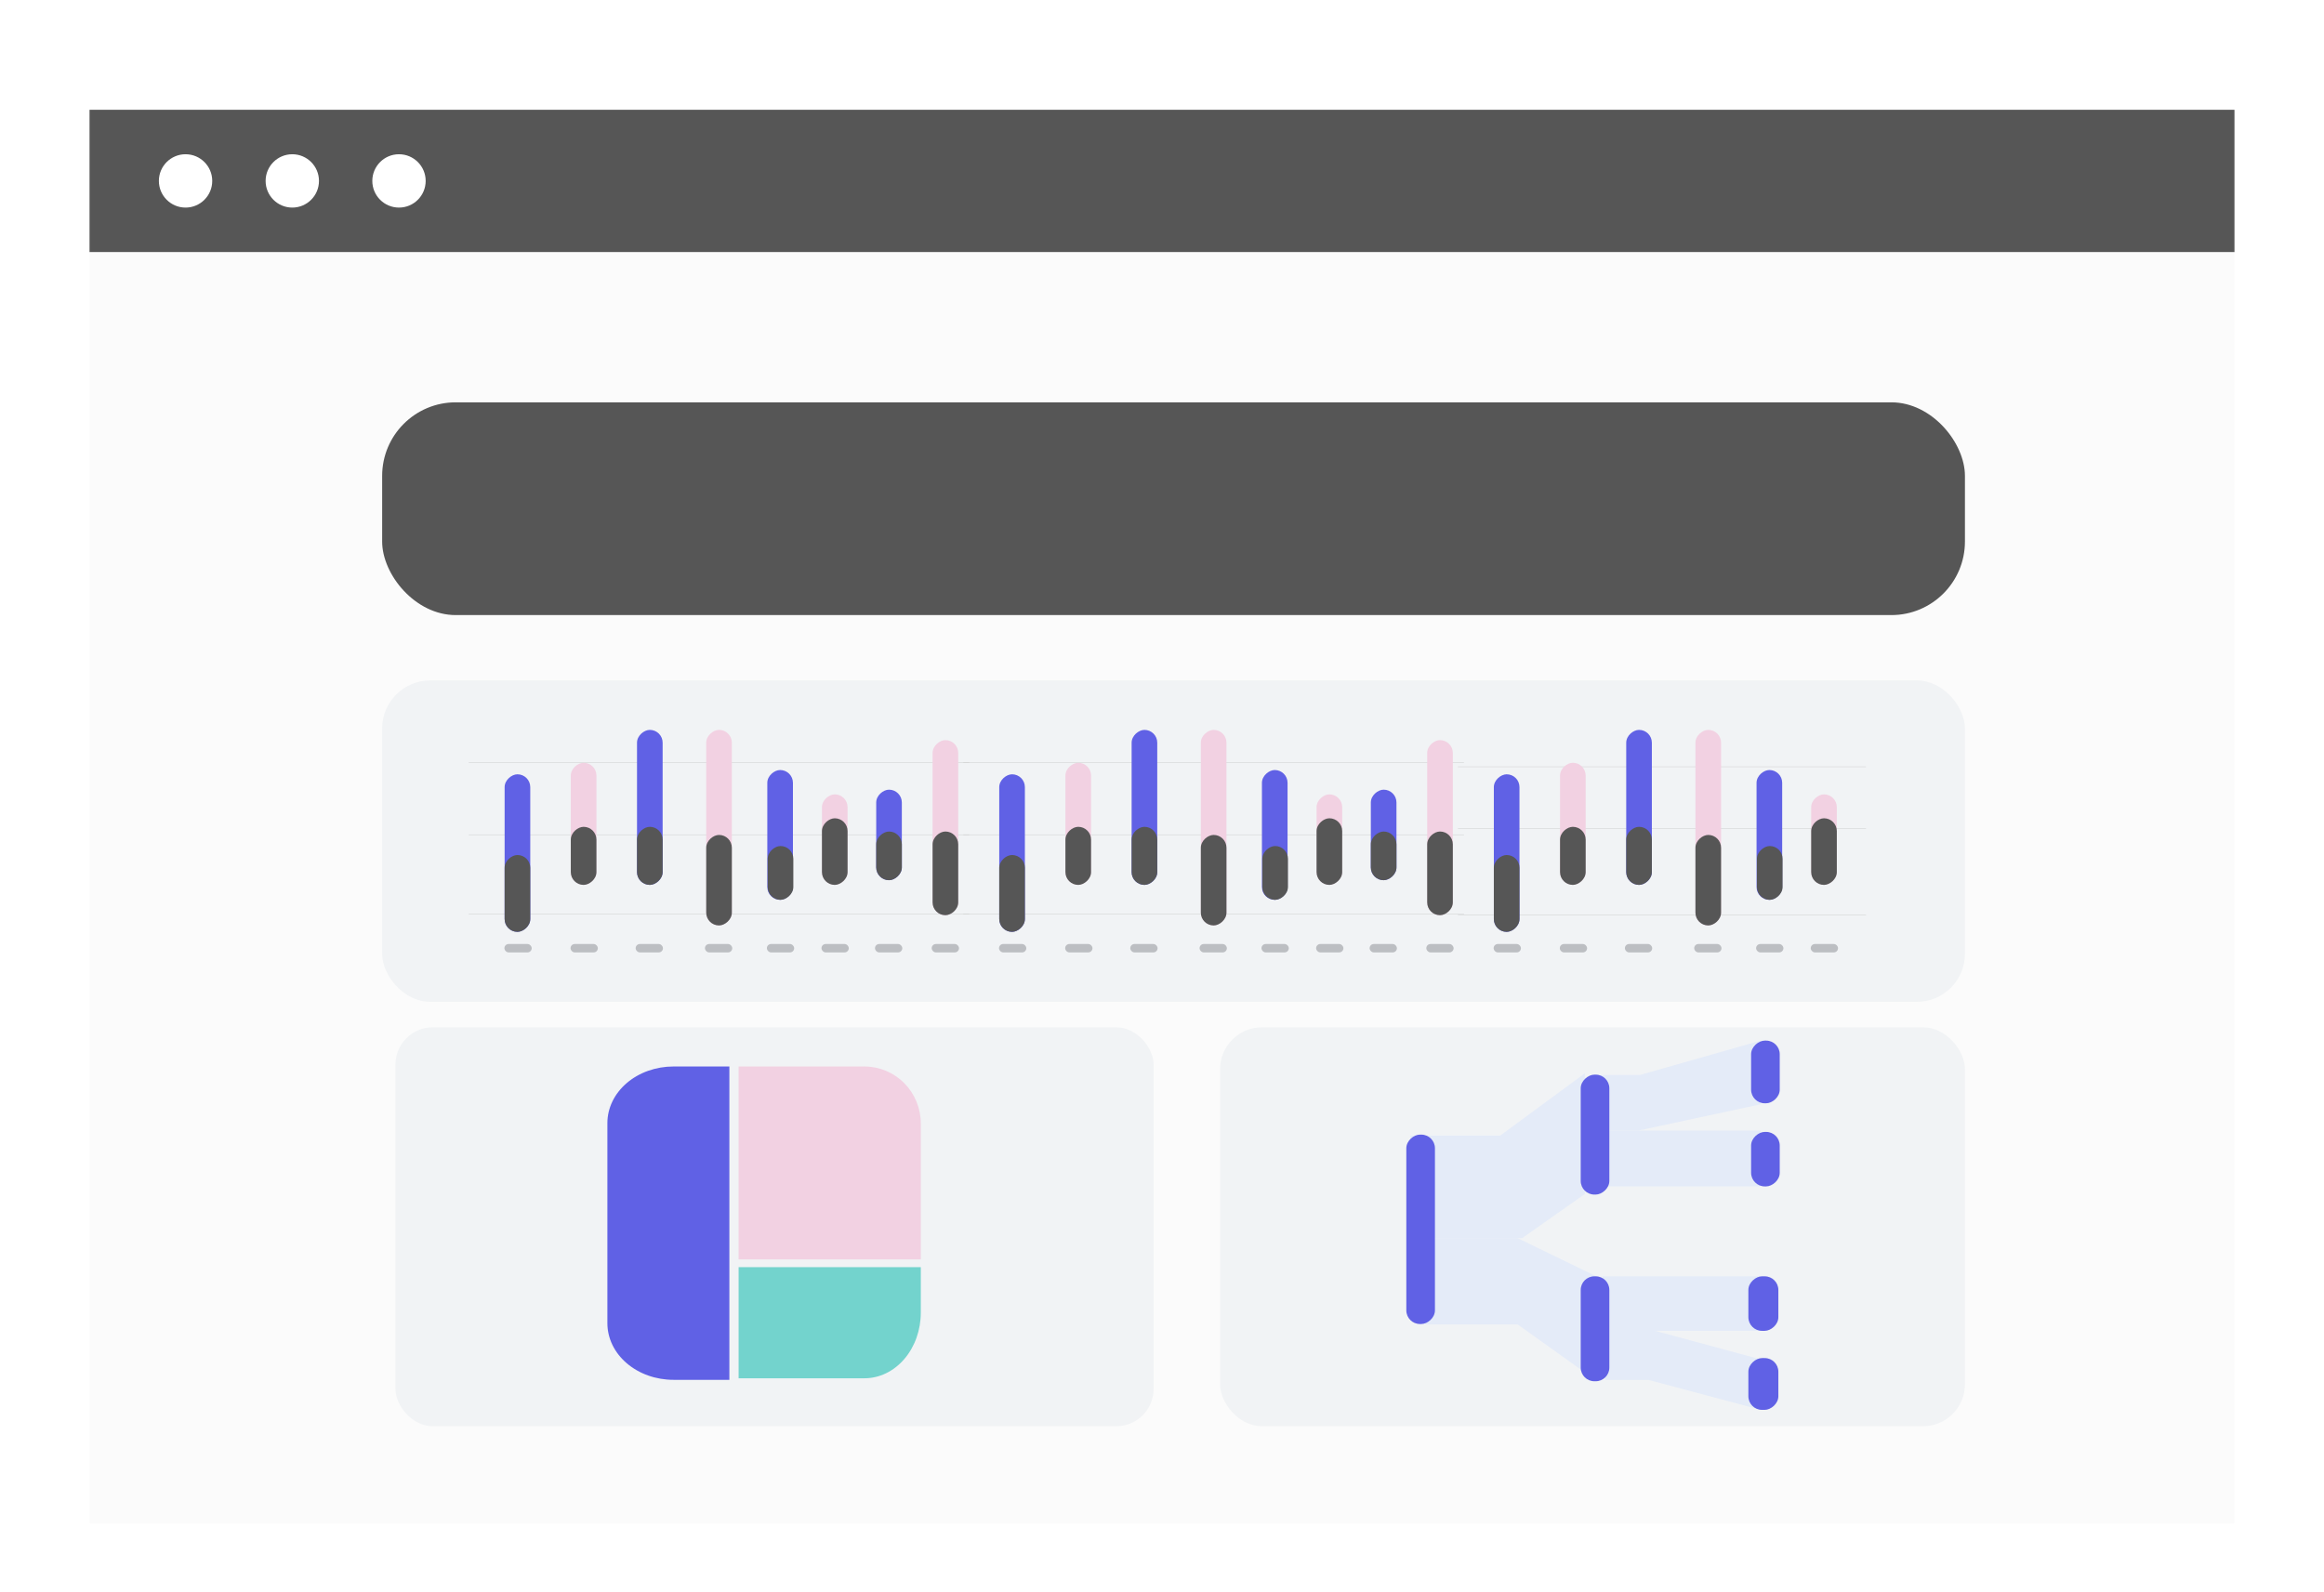 <svg width="597" height="409" viewBox="0 0 597 409" fill="none" xmlns="http://www.w3.org/2000/svg">
<g filter="url(#filter0_ddd_11512_263315)">
<rect x="23" y="8" width="551" height="363.221" fill="#FBFBFB"/>
<rect x="23" y="8" width="551" height="36.551" fill="#565656"/>
<circle cx="47.666" cy="26.275" r="6.853" fill="white"/>
<circle cx="75.086" cy="26.275" r="6.853" fill="white"/>
<circle cx="102.495" cy="26.275" r="6.853" fill="white"/>
<rect x="98.169" y="83.168" width="406.594" height="54.668" rx="18.901" fill="#565656"/>
<rect x="98.169" y="154.626" width="406.594" height="82.589" rx="12.354" fill="#F1F3F5"/>
<line x1="120.405" y1="175.727" x2="249.001" y2="175.727" stroke="#CBCBCB" stroke-width="0.11"/>
<line x1="120.405" y1="194.27" x2="249.001" y2="194.27" stroke="#CBCBCB" stroke-width="0.11"/>
<line x1="120.405" y1="214.679" x2="249.001" y2="214.679" stroke="#CBCBCB" stroke-width="0.11"/>
<rect x="129.631" y="219.233" width="40.488" height="6.583" rx="3.292" transform="rotate(-90 129.631 219.233)" fill="#6061E5"/>
<rect x="146.631" y="207.164" width="31.381" height="6.583" rx="3.292" transform="rotate(-90 146.631 207.164)" fill="#F2D1E2"/>
<rect x="129.631" y="219.233" width="19.75" height="6.583" rx="3.292" transform="rotate(-90 129.631 219.233)" fill="#565656"/>
<rect x="146.631" y="207.164" width="14.922" height="6.583" rx="3.292" transform="rotate(-90 146.631 207.164)" fill="#565656"/>
<rect x="163.637" y="207.164" width="39.83" height="6.583" rx="3.292" transform="rotate(-90 163.637 207.164)" fill="#6061E5"/>
<rect x="181.416" y="217.586" width="50.253" height="6.583" rx="3.292" transform="rotate(-90 181.416 217.586)" fill="#F2D1E2"/>
<rect x="197.11" y="211.002" width="33.356" height="6.583" rx="3.292" transform="rotate(-90 197.11 211.002)" fill="#6061E5"/>
<rect x="211.145" y="207.164" width="23.261" height="6.583" rx="3.292" transform="rotate(-90 211.145 207.164)" fill="#F2D1E2"/>
<rect x="225.085" y="205.957" width="23.261" height="6.583" rx="3.292" transform="rotate(-90 225.085 205.957)" fill="#6061E5"/>
<rect x="239.568" y="214.952" width="44.987" height="6.583" rx="3.292" transform="rotate(-90 239.568 214.952)" fill="#F2D1E2"/>
<rect x="163.637" y="207.164" width="14.922" height="6.583" rx="3.292" transform="rotate(-90 163.637 207.164)" fill="#565656"/>
<rect x="181.416" y="217.586" width="23.261" height="6.583" rx="3.292" transform="rotate(-90 181.416 217.586)" fill="#565656"/>
<rect x="197.211" y="211.002" width="13.825" height="6.583" rx="3.292" transform="rotate(-90 197.211 211.002)" fill="#565656"/>
<rect x="211.145" y="207.164" width="17.117" height="6.583" rx="3.292" transform="rotate(-90 211.145 207.164)" fill="#565656"/>
<rect x="225.085" y="205.957" width="12.508" height="6.583" rx="3.292" transform="rotate(-90 225.085 205.957)" fill="#565656"/>
<rect x="239.568" y="214.952" width="21.506" height="6.583" rx="3.292" transform="rotate(-90 239.568 214.952)" fill="#565656"/>
<rect x="129.575" y="222.353" width="7.012" height="2.158" rx="1.079" fill="#BCBEC2"/>
<rect x="146.564" y="222.353" width="7.012" height="2.158" rx="1.079" fill="#BCBEC2"/>
<rect x="163.289" y="222.353" width="7.012" height="2.158" rx="1.079" fill="#BCBEC2"/>
<rect x="181.091" y="222.353" width="7.012" height="2.158" rx="1.079" fill="#BCBEC2"/>
<rect x="196.998" y="222.353" width="7.012" height="2.158" rx="1.079" fill="#BCBEC2"/>
<rect x="211.027" y="222.353" width="7.012" height="2.158" rx="1.079" fill="#BCBEC2"/>
<rect x="224.771" y="222.353" width="7.012" height="2.158" rx="1.079" fill="#BCBEC2"/>
<rect x="239.339" y="222.353" width="7.012" height="2.158" rx="1.079" fill="#BCBEC2"/>
<line x1="247.466" y1="175.727" x2="376.062" y2="175.727" stroke="#CBCBCB" stroke-width="0.11"/>
<line x1="247.466" y1="194.27" x2="376.062" y2="194.27" stroke="#CBCBCB" stroke-width="0.11"/>
<line x1="247.466" y1="214.679" x2="376.062" y2="214.679" stroke="#CBCBCB" stroke-width="0.11"/>
<rect x="256.692" y="219.233" width="40.488" height="6.583" rx="3.292" transform="rotate(-90 256.692 219.233)" fill="#6061E5"/>
<rect x="273.692" y="207.164" width="31.381" height="6.583" rx="3.292" transform="rotate(-90 273.692 207.164)" fill="#F2D1E2"/>
<rect x="256.692" y="219.233" width="19.75" height="6.583" rx="3.292" transform="rotate(-90 256.692 219.233)" fill="#565656"/>
<rect x="273.692" y="207.164" width="14.922" height="6.583" rx="3.292" transform="rotate(-90 273.692 207.164)" fill="#565656"/>
<rect x="290.698" y="207.164" width="39.83" height="6.583" rx="3.292" transform="rotate(-90 290.698 207.164)" fill="#6061E5"/>
<rect x="308.477" y="217.586" width="50.253" height="6.583" rx="3.292" transform="rotate(-90 308.477 217.586)" fill="#F2D1E2"/>
<rect x="324.171" y="211.002" width="33.356" height="6.583" rx="3.292" transform="rotate(-90 324.171 211.002)" fill="#6061E5"/>
<rect x="338.206" y="207.164" width="23.261" height="6.583" rx="3.292" transform="rotate(-90 338.206 207.164)" fill="#F2D1E2"/>
<rect x="352.146" y="205.957" width="23.261" height="6.583" rx="3.292" transform="rotate(-90 352.146 205.957)" fill="#6061E5"/>
<rect x="366.624" y="214.952" width="44.987" height="6.583" rx="3.292" transform="rotate(-90 366.624 214.952)" fill="#F2D1E2"/>
<rect x="290.698" y="207.164" width="14.922" height="6.583" rx="3.292" transform="rotate(-90 290.698 207.164)" fill="#565656"/>
<rect x="308.477" y="217.586" width="23.261" height="6.583" rx="3.292" transform="rotate(-90 308.477 217.586)" fill="#565656"/>
<rect x="324.272" y="211.002" width="13.825" height="6.583" rx="3.292" transform="rotate(-90 324.272 211.002)" fill="#565656"/>
<rect x="338.206" y="207.164" width="17.117" height="6.583" rx="3.292" transform="rotate(-90 338.206 207.164)" fill="#565656"/>
<rect x="352.146" y="205.957" width="12.508" height="6.583" rx="3.292" transform="rotate(-90 352.146 205.957)" fill="#565656"/>
<rect x="366.624" y="214.952" width="21.506" height="6.583" rx="3.292" transform="rotate(-90 366.624 214.952)" fill="#565656"/>
<rect x="256.63" y="222.353" width="7.012" height="2.158" rx="1.079" fill="#BCBEC2"/>
<rect x="273.625" y="222.353" width="7.012" height="2.158" rx="1.079" fill="#BCBEC2"/>
<rect x="290.35" y="222.353" width="7.012" height="2.158" rx="1.079" fill="#BCBEC2"/>
<rect x="308.152" y="222.353" width="7.012" height="2.158" rx="1.079" fill="#BCBEC2"/>
<rect x="324.059" y="222.353" width="7.012" height="2.158" rx="1.079" fill="#BCBEC2"/>
<rect x="338.089" y="222.353" width="7.012" height="2.158" rx="1.079" fill="#BCBEC2"/>
<rect x="351.832" y="222.353" width="7.012" height="2.158" rx="1.079" fill="#BCBEC2"/>
<rect x="366.399" y="222.353" width="7.012" height="2.158" rx="1.079" fill="#BCBEC2"/>
<line x1="374.527" y1="176.808" x2="479.352" y2="176.808" stroke="#CBCBCB" stroke-width="0.11"/>
<line x1="374.527" y1="192.69" x2="479.352" y2="192.69" stroke="#CBCBCB" stroke-width="0.11"/>
<line x1="374.527" y1="214.927" x2="479.352" y2="214.927" stroke="#CBCBCB" stroke-width="0.11"/>
<rect x="383.747" y="219.233" width="40.488" height="6.583" rx="3.292" transform="rotate(-90 383.747 219.233)" fill="#6061E5"/>
<rect x="400.748" y="207.164" width="31.381" height="6.583" rx="3.292" transform="rotate(-90 400.748 207.164)" fill="#F2D1E2"/>
<rect x="383.747" y="219.233" width="19.75" height="6.583" rx="3.292" transform="rotate(-90 383.747 219.233)" fill="#565656"/>
<rect x="400.748" y="207.164" width="14.922" height="6.583" rx="3.292" transform="rotate(-90 400.748 207.164)" fill="#565656"/>
<rect x="417.753" y="207.164" width="39.83" height="6.583" rx="3.292" transform="rotate(-90 417.753 207.164)" fill="#6061E5"/>
<rect x="435.532" y="217.586" width="50.253" height="6.583" rx="3.292" transform="rotate(-90 435.532 217.586)" fill="#F2D1E2"/>
<rect x="451.232" y="211.002" width="33.356" height="6.583" rx="3.292" transform="rotate(-90 451.232 211.002)" fill="#6061E5"/>
<rect x="465.267" y="207.164" width="23.261" height="6.583" rx="3.292" transform="rotate(-90 465.267 207.164)" fill="#F2D1E2"/>
<rect x="417.753" y="207.164" width="14.922" height="6.583" rx="3.292" transform="rotate(-90 417.753 207.164)" fill="#565656"/>
<rect x="435.532" y="217.586" width="23.261" height="6.583" rx="3.292" transform="rotate(-90 435.532 217.586)" fill="#565656"/>
<rect x="451.333" y="211.003" width="13.825" height="6.583" rx="3.292" transform="rotate(-90 451.333 211.003)" fill="#565656"/>
<rect x="465.267" y="207.164" width="17.117" height="6.583" rx="3.292" transform="rotate(-90 465.267 207.164)" fill="#565656"/>
<rect x="383.691" y="222.353" width="7.012" height="2.158" rx="1.079" fill="#BCBEC2"/>
<rect x="400.686" y="222.353" width="7.012" height="2.158" rx="1.079" fill="#BCBEC2"/>
<rect x="417.411" y="222.353" width="7.012" height="2.158" rx="1.079" fill="#BCBEC2"/>
<rect x="435.213" y="222.353" width="7.012" height="2.158" rx="1.079" fill="#BCBEC2"/>
<rect x="451.12" y="222.353" width="7.012" height="2.158" rx="1.079" fill="#BCBEC2"/>
<rect x="465.149" y="222.353" width="7.012" height="2.158" rx="1.079" fill="#BCBEC2"/>
<rect x="313.421" y="243.756" width="191.338" height="102.503" rx="10.764" fill="#F1F3F5"/>
<path d="M385.365 271.589H362.314V297.937H391.007L407.127 286.587V255.575L385.365 271.589Z" fill="#E4EBF8"/>
<path d="M421.305 255.998H409.918V270.28H420.907L452.28 263.54V247.173L421.305 255.998Z" fill="#E4EBF8"/>
<path d="M423.877 321.394H412.373V334.36H423.475L452.285 342.05V329.084L423.877 321.394Z" fill="#E4EBF8"/>
<path d="M432.192 270.279H410.977V284.633H433.787L452.289 284.633V270.279L432.192 270.279Z" fill="#E4EBF8"/>
<path d="M433.061 307.741H411.667V321.745H434.669L453.329 321.745V307.741L433.061 307.741Z" fill="#E4EBF8"/>
<path d="M389.874 297.938H366.159V320.115H389.874L410.272 334.698V307.845L389.874 297.938Z" fill="#E4EBF8"/>
<rect x="368.614" y="271.33" width="48.664" height="7.352" rx="3.501" transform="rotate(90 368.614 271.33)" fill="#6061E5"/>
<path d="M409.914 307.741C411.848 307.741 413.415 309.308 413.415 311.242L413.415 331.198C413.415 333.131 411.848 334.699 409.914 334.699L409.564 334.699C407.631 334.699 406.063 333.131 406.063 331.198L406.063 311.242C406.063 309.308 407.631 307.741 409.564 307.741L409.914 307.741Z" fill="#6061E5"/>
<rect x="413.415" y="255.924" width="30.809" height="7.352" rx="3.501" transform="rotate(90 413.415 255.924)" fill="#6061E5"/>
<rect x="457.185" y="247.173" width="16.105" height="7.352" rx="3.501" transform="rotate(90 457.185 247.173)" fill="#6061E5"/>
<rect x="457.185" y="270.631" width="14.004" height="7.352" rx="3.501" transform="rotate(90 457.185 270.631)" fill="#6061E5"/>
<rect x="456.832" y="307.741" width="14.004" height="7.702" rx="3.501" transform="rotate(90 456.832 307.741)" fill="#6061E5"/>
<rect x="456.832" y="328.748" width="13.304" height="7.702" rx="3.501" transform="rotate(90 456.832 328.748)" fill="#6061E5"/>
<rect x="101.589" y="243.756" width="194.755" height="102.503" rx="9.58" fill="#F1F3F5"/>
<path d="M156.03 268.361C156.03 264.505 157.819 260.808 161.001 258.082C164.184 255.355 168.501 253.824 173.002 253.824H187.363V334.337H173.002C168.501 334.337 164.184 332.805 161.001 330.079C157.819 327.353 156.03 323.655 156.03 319.8V268.361Z" fill="#6061E5"/>
<path d="M189.74 333.94H222.054C225.896 333.94 229.581 332.162 232.297 328.997C235.014 325.833 236.54 321.541 236.54 317.065V305.383H189.74V333.94Z" fill="#73D3CD"/>
<path d="M236.54 303.401V268.471C236.54 264.587 235.014 260.861 232.297 258.114C229.581 255.367 225.896 253.824 222.054 253.824H189.74V303.401H236.54Z" fill="#F2D1E2"/>
</g>
<defs>
<filter id="filter0_ddd_11512_263315" x="0.545" y="0.515" width="595.911" height="408.132" filterUnits="userSpaceOnUse" color-interpolation-filters="sRGB">
<feFlood flood-opacity="0" result="BackgroundImageFix"/>
<feColorMatrix in="SourceAlpha" type="matrix" values="0 0 0 0 0 0 0 0 0 0 0 0 0 0 0 0 0 0 127 0" result="hardAlpha"/>
<feOffset dy="0.749"/>
<feGaussianBlur stdDeviation="3.743"/>
<feColorMatrix type="matrix" values="0 0 0 0 0 0 0 0 0 0 0 0 0 0 0 0 0 0 0.05 0"/>
<feBlend mode="normal" in2="BackgroundImageFix" result="effect1_dropShadow_11512_263315"/>
<feColorMatrix in="SourceAlpha" type="matrix" values="0 0 0 0 0 0 0 0 0 0 0 0 0 0 0 0 0 0 127 0" result="hardAlpha"/>
<feOffset dy="4.491"/>
<feGaussianBlur stdDeviation="3.743"/>
<feColorMatrix type="matrix" values="0 0 0 0 0 0 0 0 0 0 0 0 0 0 0 0 0 0 0.05 0"/>
<feBlend mode="normal" in2="effect1_dropShadow_11512_263315" result="effect2_dropShadow_11512_263315"/>
<feColorMatrix in="SourceAlpha" type="matrix" values="0 0 0 0 0 0 0 0 0 0 0 0 0 0 0 0 0 0 127 0" result="hardAlpha"/>
<feOffset dy="14.97"/>
<feGaussianBlur stdDeviation="11.228"/>
<feColorMatrix type="matrix" values="0 0 0 0 0 0 0 0 0 0 0 0 0 0 0 0 0 0 0.05 0"/>
<feBlend mode="normal" in2="effect2_dropShadow_11512_263315" result="effect3_dropShadow_11512_263315"/>
<feBlend mode="normal" in="SourceGraphic" in2="effect3_dropShadow_11512_263315" result="shape"/>
</filter>
</defs>
</svg>
